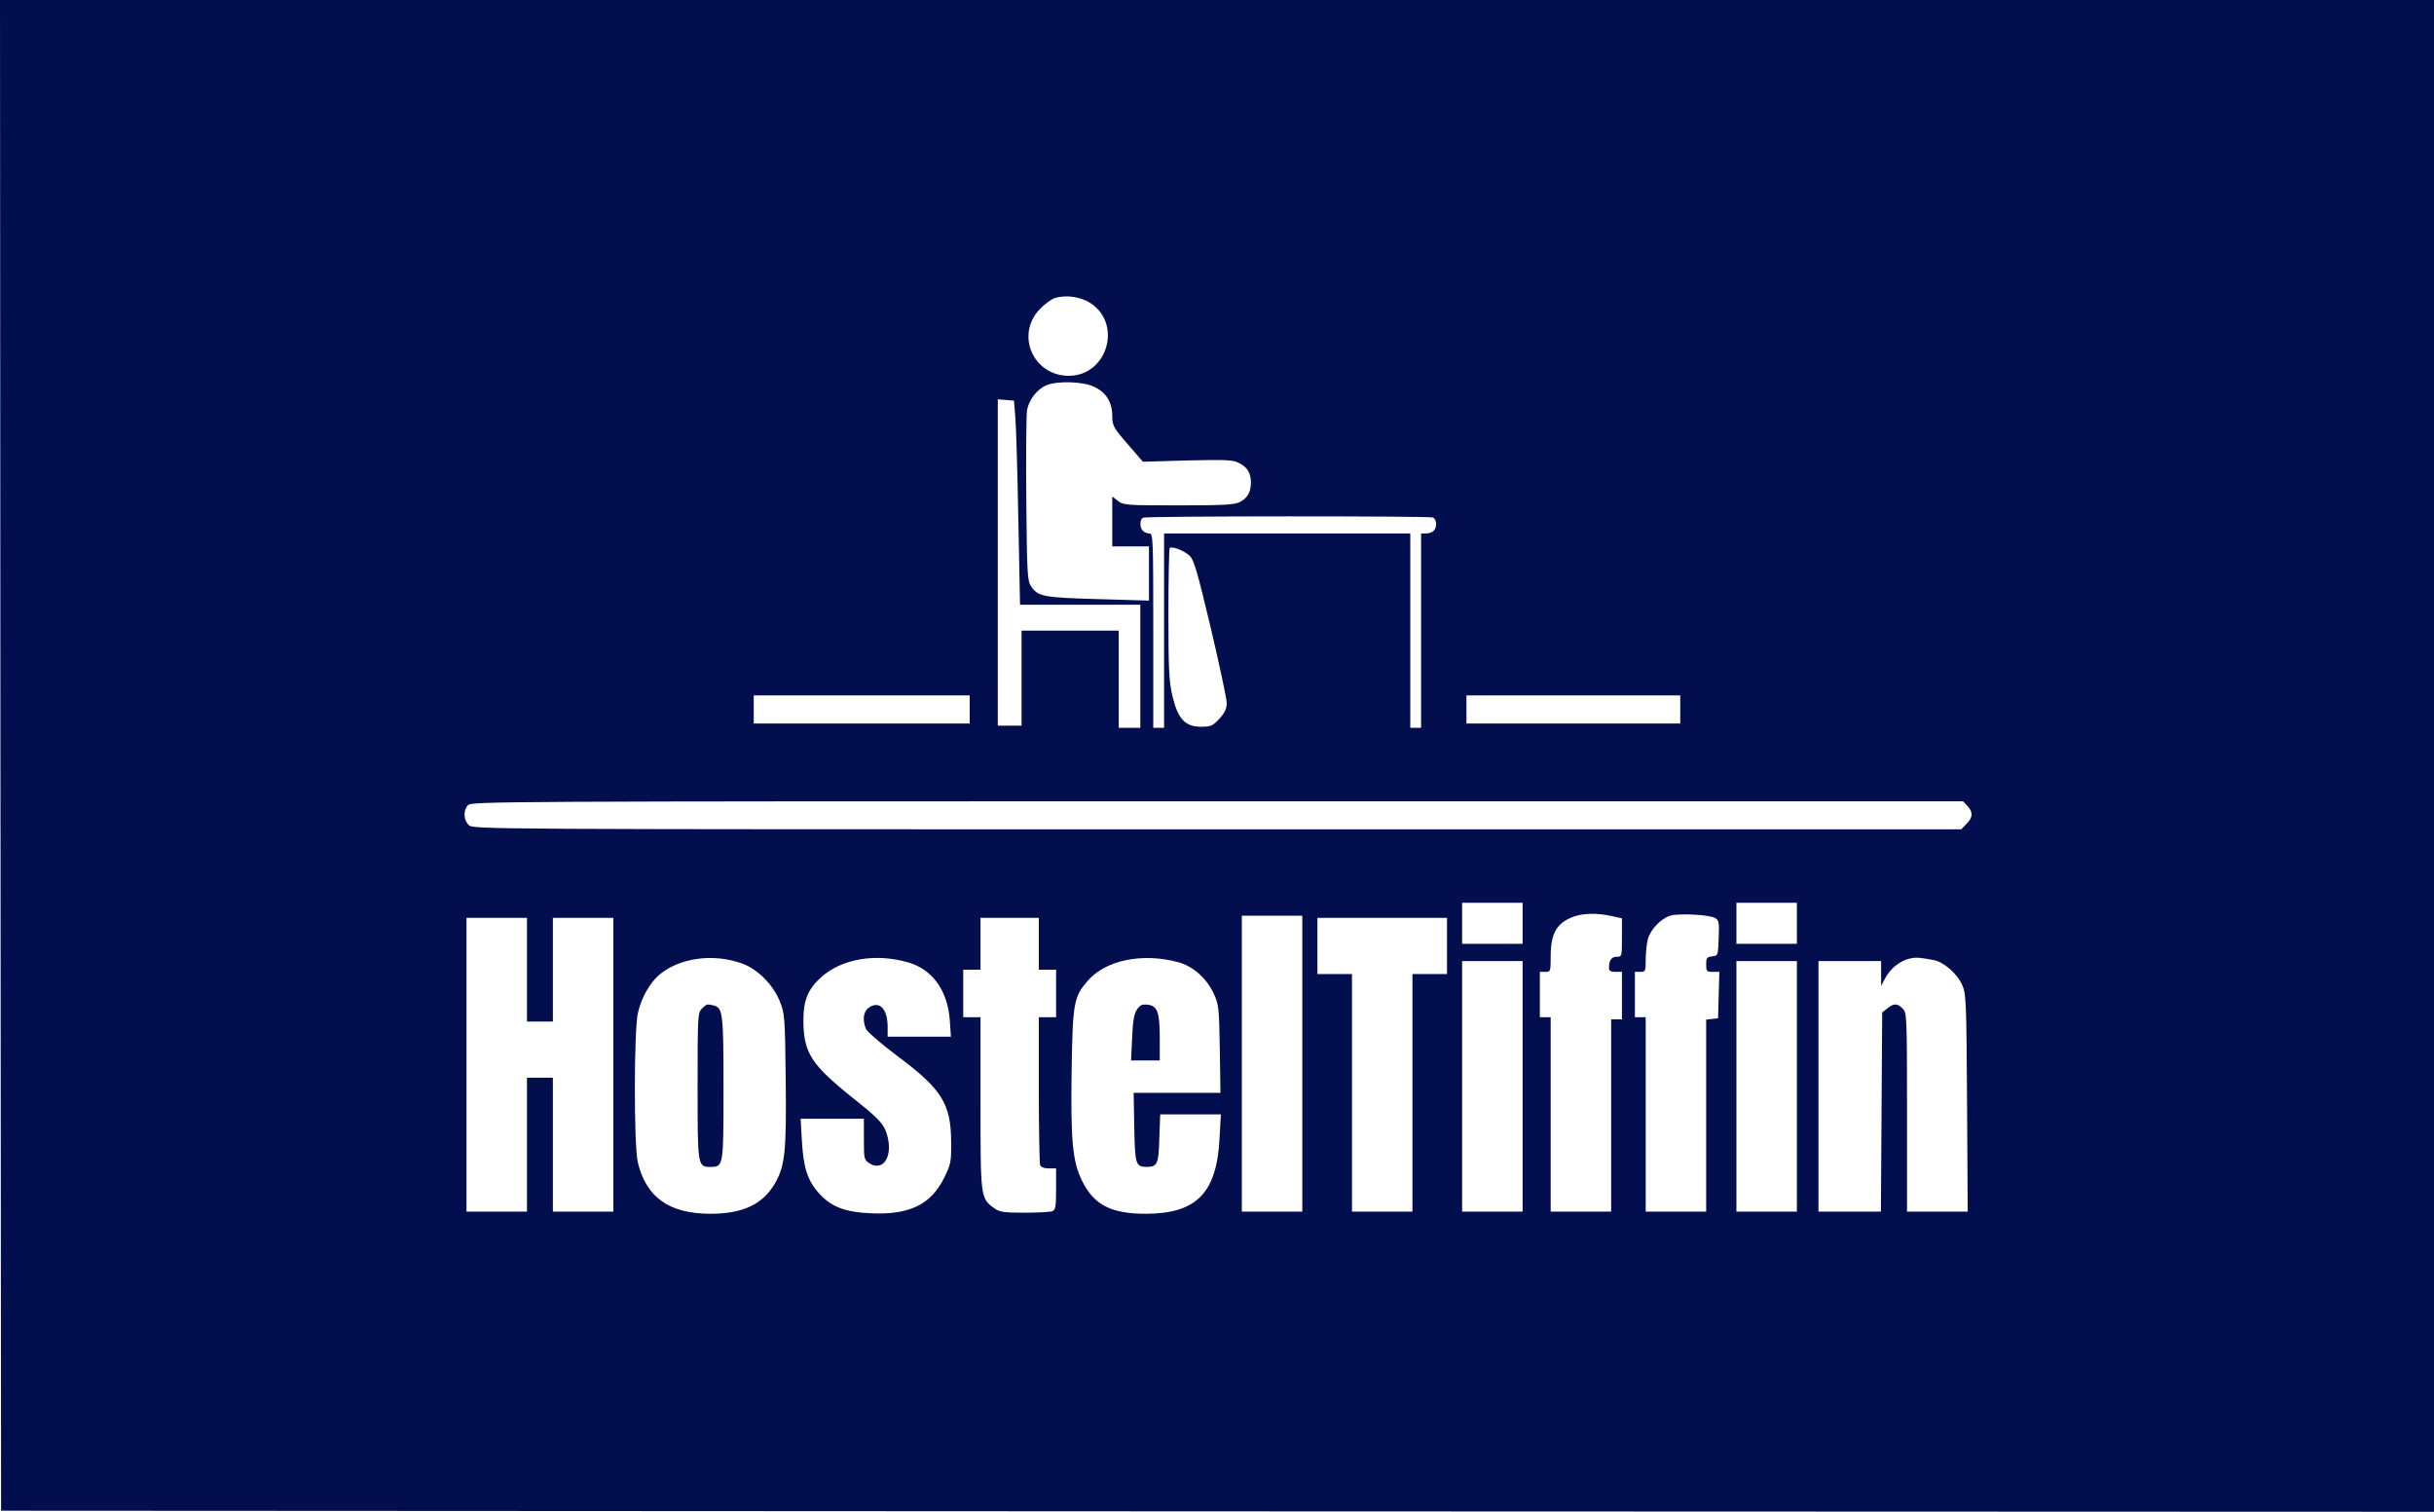 <?xml version="1.0" standalone="no"?>
<!DOCTYPE svg PUBLIC "-//W3C//DTD SVG 20010904//EN"
 "http://www.w3.org/TR/2001/REC-SVG-20010904/DTD/svg10.dtd">
<svg version="1.0" xmlns="http://www.w3.org/2000/svg"
 width="1127pt" height="700pt" viewBox="0 0 1127 700"
 preserveAspectRatio="xMidYMid meet">

<g transform="translate(0,700) scale(0.1,-0.1)"
fill="#030E4F" stroke="none">
<path d="M2 3503 l3 -3498 5632 -3 5633 -2 0 3500 0 3500 -5635 0 -5635 0 2
-3497z m5048 2093 c148 -98 76 -336 -101 -336 -164 0 -247 187 -137 306 22 24
55 48 72 54 51 16 121 6 166 -24z m16 -387 c56 -26 84 -72 84 -135 1 -46 5
-54 71 -130 l71 -82 207 6 c179 4 211 3 238 -12 39 -19 55 -47 55 -91 0 -43
-16 -72 -52 -90 -24 -12 -76 -15 -283 -15 -242 0 -256 1 -281 21 l-26 20 0
-115 0 -116 85 0 85 0 0 -125 0 -126 -237 7 c-255 7 -278 12 -310 61 -16 24
-18 64 -21 398 -2 203 0 389 3 412 7 49 45 100 90 119 49 21 171 18 221 -7z
m-365 -139 c4 -41 10 -254 14 -472 l8 -398 279 0 278 0 0 -285 0 -285 -50 0
-50 0 0 225 0 225 -225 0 -225 0 0 -220 0 -220 -55 0 -55 0 0 756 0 755 38 -3
37 -3 6 -75z m1933 -466 c19 -7 21 -45 4 -62 -7 -7 -22 -12 -35 -12 l-23 0 0
-450 0 -450 -25 0 -25 0 0 450 0 450 -570 0 -570 0 0 -450 0 -450 -25 0 -25 0
0 450 c0 427 -1 450 -18 450 -10 0 -23 5 -30 12 -16 16 -15 55 1 61 18 8 1322
8 1341 1z m-1125 -178 c20 -20 36 -77 97 -333 40 -169 73 -325 74 -346 0 -29
-8 -46 -34 -75 -31 -33 -39 -37 -85 -37 -73 0 -107 36 -132 141 -16 68 -19
120 -19 380 0 165 3 303 6 306 10 11 68 -12 93 -36z m-1019 -711 l0 -65 -500
0 -500 0 0 65 0 65 500 0 500 0 0 -65z m3290 0 l0 -65 -495 0 -495 0 0 65 0
65 495 0 495 0 0 -65z m1330 -447 c27 -29 25 -54 -5 -83 l-24 -25 -3446 0
c-3432 0 -3445 0 -3465 20 -24 24 -26 67 -3 92 16 17 137 18 3469 18 l3453 0
21 -22z m-2060 -543 l0 -95 -140 0 -140 0 0 95 0 95 140 0 140 0 0 -95z m1270
0 l0 -95 -140 0 -140 0 0 95 0 95 140 0 140 0 0 -95z m-860 34 l50 -11 0 -89
c0 -87 0 -89 -24 -89 -24 0 -36 -16 -36 -51 0 -14 7 -19 30 -19 l30 0 0 -110
0 -110 -25 0 -25 0 0 -445 0 -445 -140 0 -140 0 0 450 0 450 -25 0 -25 0 0
105 0 105 25 0 c24 0 25 2 25 70 0 109 28 157 107 186 47 16 106 17 173 3z
m480 -9 c19 -10 21 -19 18 -93 -3 -81 -3 -82 -30 -85 -25 -3 -28 -8 -28 -38 0
-31 2 -34 30 -34 l31 0 -3 -107 -3 -108 -27 -3 -28 -3 0 -445 0 -444 -140 0
-140 0 0 450 0 450 -25 0 -25 0 0 105 0 105 25 0 c24 0 25 3 25 58 0 31 5 74
10 94 13 45 60 94 103 108 39 12 179 5 207 -10z m-1910 -675 l0 -685 -140 0
-140 0 0 685 0 685 140 0 140 0 0 -685z m-3590 435 l0 -240 60 0 60 0 0 240 0
240 140 0 140 0 0 -680 0 -680 -140 0 -140 0 0 310 0 310 -60 0 -60 0 0 -310
0 -310 -140 0 -140 0 0 680 0 680 140 0 140 0 0 -240z m2370 120 l0 -120 40 0
40 0 0 -110 0 -110 -40 0 -40 0 0 -334 c0 -184 3 -341 6 -350 4 -10 18 -16 40
-16 l34 0 0 -95 c0 -82 -3 -97 -17 -103 -10 -4 -68 -7 -130 -7 -97 0 -115 3
-140 21 -63 46 -63 49 -63 487 l0 397 -40 0 -40 0 0 110 0 110 40 0 40 0 0
120 0 120 135 0 135 0 0 -120z m1890 -10 l0 -130 -80 0 -80 0 0 -550 0 -550
-140 0 -140 0 0 550 0 550 -80 0 -80 0 0 130 0 130 300 0 300 0 0 -130z
m-3262 -82 c71 -26 143 -99 173 -175 22 -55 24 -72 27 -357 4 -335 -3 -404
-49 -484 -56 -98 -149 -142 -299 -142 -192 0 -298 76 -337 239 -18 79 -18 614
1 692 16 69 54 137 98 175 95 80 252 101 386 52z m770 5 c111 -33 181 -132
190 -270 l5 -73 -147 0 -146 0 0 45 c0 83 -37 122 -85 91 -27 -18 -33 -55 -16
-99 6 -14 67 -67 144 -125 207 -154 250 -222 251 -397 1 -94 -1 -105 -32 -168
-61 -124 -160 -172 -335 -165 -125 5 -189 30 -247 95 -51 58 -70 117 -77 241
l-6 102 146 0 147 0 0 -95 c0 -90 1 -95 25 -111 60 -39 107 24 86 117 -14 60
-33 83 -157 181 -200 160 -234 213 -234 367 0 90 22 142 82 196 95 86 254 113
406 68z m1250 1 c68 -19 131 -76 163 -147 22 -48 24 -67 27 -254 l3 -203 -201
0 -201 0 3 -160 c3 -173 7 -183 58 -183 49 0 55 14 58 133 l4 110 140 0 141 0
-6 -107 c-12 -256 -106 -353 -342 -353 -161 0 -240 41 -295 153 -44 89 -53
187 -48 516 5 308 10 335 74 409 83 97 255 132 422 86z m3493 11 c47 -7 112
-63 135 -117 18 -40 19 -81 22 -545 l3 -503 -141 0 -140 0 0 460 c0 447 -1
461 -20 480 -25 25 -41 25 -71 1 l-24 -19 -3 -461 -3 -461 -144 0 -145 0 0
580 0 580 145 0 145 0 0 -57 0 -58 16 30 c35 69 105 109 169 99 11 -1 36 -5
56 -9z m-1901 -585 l0 -580 -140 0 -140 0 0 580 0 580 140 0 140 0 0 -580z
m1270 0 l0 -580 -140 0 -140 0 0 580 0 580 140 0 140 0 0 -580z"/>
<path d="M3250 2330 c-19 -19 -20 -33 -20 -358 0 -374 0 -375 60 -375 60 0 60
2 60 364 0 344 -3 372 -44 383 -31 8 -34 8 -56 -14z"/>
<path d="M5264 2325 c-13 -19 -19 -55 -22 -131 l-5 -104 67 0 66 0 0 103 c0
121 -11 151 -57 155 -25 3 -35 -2 -49 -23z"/>
</g>
</svg>
